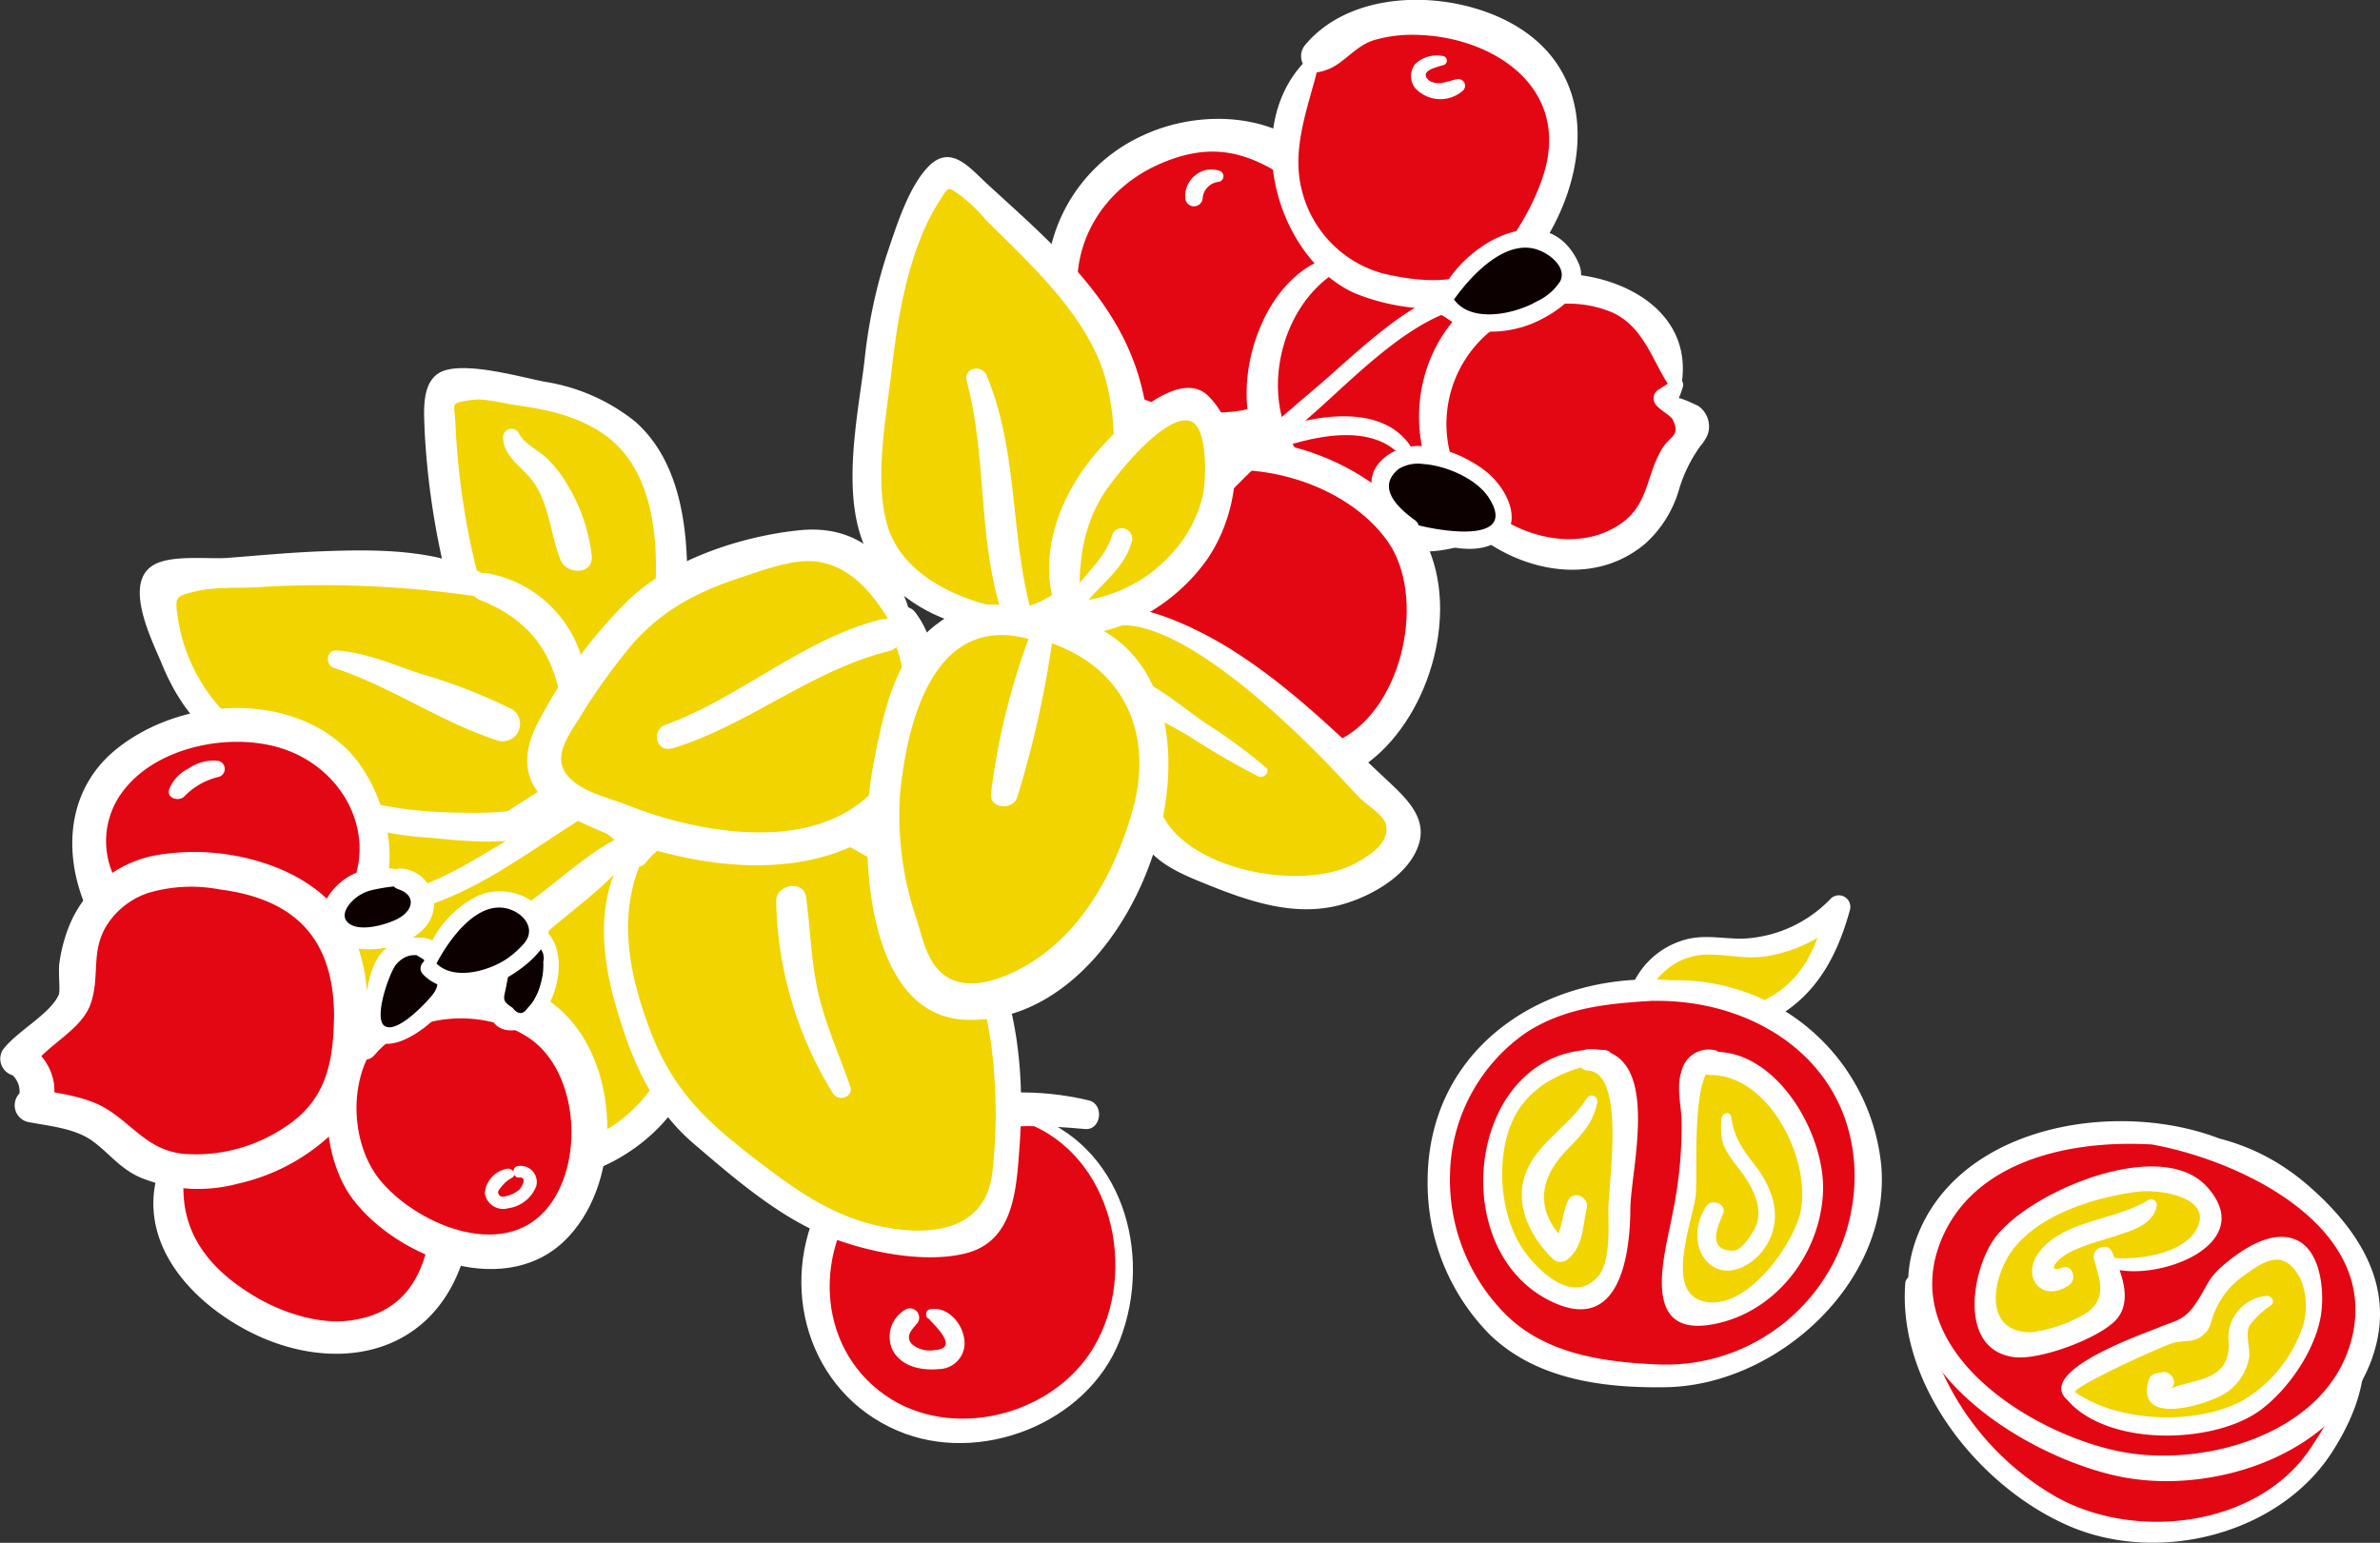 <svg xmlns="http://www.w3.org/2000/svg" viewBox="0 0 256.05 166"><rect x="0" y="0" width="256.05" height="166" fill="#333333" stroke="none"/><defs><style>.cls-1{fill:#e30613;}.cls-2{fill:#fff;}.cls-3{fill:#f1d400;}.cls-4{fill:#0c0000;}</style></defs><title>1</title><g id="Слой_2" data-name="Слой 2"><g id="Layer_1" data-name="Layer 1"><path class="cls-1" d="M110.44,120.32a14.45,14.45,0,0,1,9,8.34,20.24,20.24,0,0,1,.81,12.75,16.26,16.26,0,0,1-2,4.9,15.38,15.38,0,0,1-3.78,3.91,18.09,18.09,0,0,1-14.68,3.4,15.9,15.9,0,0,1-11.34-10.28,17.44,17.44,0,0,1,2.14-14.66,20.86,20.86,0,0,1,11.75-8.39,31.2,31.2,0,0,1,14.41-.34"/><path class="cls-2" d="M110.32,120.79c9.33,3.44,12.21,16,7.34,24.18-4.38,7.38-15.31,10.13-22.42,5.16-7.59-5.31-7.74-16.09-1.68-22.65s14.86-6.77,23.16-6c1.77.17,2.11-2.67.42-3.08-10.58-2.55-23.33.47-28.74,10.73-4.79,9.09-1.55,20.64,8.14,24.8,8.78,3.78,20.43-.72,23.93-9.72,3.65-9.38.22-21.14-9.89-24.39-.6-.19-.83.72-.26.93Z"/><path class="cls-2" d="M99.83,141.79c.71.83,3.45,3.27.76,3.47a3,3,0,0,1-2.52-.67c-.72-.89.1-1.58.65-2.26a1,1,0,0,0-1.16-1.5,3.37,3.37,0,0,0-1.51,4.48c1,1.8,3.16,2.17,5,2a2.8,2.8,0,0,0,2.65-3.44c-.31-1.66-1.85-3.33-3.64-3-.48.08-.52.69-.26,1Z"/><path class="cls-3" d="M50.34,84.34c-.36-.37-1-.19-1.44,0Q45.26,86,41.74,87.88c-2,1-4,2.22-5.15,4.09a13.63,13.63,0,0,0-1.45,3.77c-1.06,3.85-2.1,7.8-1.83,11.78a20.1,20.1,0,0,0,11,16.06,24.27,24.27,0,0,0,19.73.59,18.73,18.73,0,0,0,4.71-2.63,17.23,17.23,0,0,0,6.09-12,27.23,27.23,0,0,0-2.56-13.4,21.28,21.28,0,0,0-3.77-6c-2.87-3.06-6.92-4.75-11-5.88a16.85,16.85,0,0,0-4.89-.79A7.11,7.11,0,0,0,48,85.15"/><path class="cls-2" d="M50.73,83.67C47.44,82.19,40,87,37.47,89.15c-4.57,4-5.94,12.69-5.63,18.38.73,13.16,13.65,21.42,26,19.9,14.65-1.8,21.73-14.67,17.25-28.46C73,92.38,69.31,87.21,62.88,84.36c-5-2.23-11.27-4.18-15.89-.27-1.31,1.11.37,3.18,1.8,2.34,4.43-2.62,11.09-.14,15.15,2.34,4.58,2.79,7.08,7.69,8.41,12.75,3.19,12.16-4,22.17-16.6,22.78-10.78.52-20.93-7.27-21-18.48C34.66,101,36,93.39,40,90.29c1.82-1.38,7.85-5.59,10.09-5.21.79.13,1.46-1,.6-1.41Z"/><path class="cls-3" d="M68.43,91.64c-1.46,2.47-5.16,8.45,2.25,24.44,2,4.31,6.18,7,10,9.89a66.14,66.14,0,0,0,5.92,4.39c4,2.4,8.82,3.25,13.51,3.49,2.19.11,4.66,0,6.16-1.6a7.62,7.62,0,0,0,1.6-4.18,57.12,57.12,0,0,0-.57-20.3,20.17,20.17,0,0,0-1.44-4.64,21.08,21.08,0,0,0-2.23-3.47,42.4,42.4,0,0,0-4.24-4.92A29.65,29.65,0,0,0,82.9,86.66a11.8,11.8,0,0,0-6.22.48c-1.57.66-7,2-8.25,4.5"/><path class="cls-2" d="M67.63,91.17c-3.64,5.11-3,11.63-1.28,17.37,1.61,5.53,3.78,10.65,8.22,14.46,4.2,3.6,9,7.77,14.12,9.89,4.24,1.74,10.49,3.09,15.06,2,5.33-1.23,5.59-6.85,5.93-11.46.95-12.74-1.8-24.74-12.45-32.66-5-3.69-12-6.69-18.28-5.92-4,.49-9.64,2.46-11.89,6-.94,1.48,1.36,3.34,2.47,1.91,2.92-3.77,10.09-5,14.43-4.18A29,29,0,0,1,99.9,97.64c5,5.43,6.62,11.07,7.09,18.39a55.12,55.12,0,0,1-.24,10.19c-.71,5.9-6.05,6.74-11,5.92-5.78-.95-9.85-3.87-14.39-7.35-5.42-4.16-9-7.5-11.44-14-2.3-6.13-3.57-12.56-.66-18.65a.93.93,0,0,0-1.6-.93Z"/><path class="cls-3" d="M59.62,80.09a33.07,33.07,0,0,1-9-14.46c-.48-1.63-.81-3.31-1.15-5C48.28,54.82,47.1,48.92,47.37,43a1.73,1.73,0,0,1,.57-1.45,1.75,1.75,0,0,1,1.12-.13l3.27.34a41.1,41.1,0,0,1,9.9,1.86,13.83,13.83,0,0,1,7.69,6.19,16.44,16.44,0,0,1,1.41,4.29,41.22,41.22,0,0,1,.46,14.29"/><path class="cls-2" d="M60.5,79.58c-3.11-4.71-6.49-8.91-8.17-14.42A79.86,79.86,0,0,1,49,45.64c-.1-2.37-.66-2.23,1.69-2.6,1.43-.22,3.38.35,4.79.55,3.44.48,6.75,1.18,9.63,3.24,6.17,4.41,5.89,14.26,4.94,21.05a1.78,1.78,0,1,0,3.51.47c.76-7.38.89-17.64-5.24-23a20.63,20.63,0,0,0-9.75-4.28c-2.66-.52-8.79-2.29-11.23-1-2.1,1.14-1.7,4.5-1.65,6.42a84.08,84.08,0,0,0,1.88,13.72C49.11,68.2,52,76.33,59.11,81a1,1,0,0,0,1.4-1.4Z"/><path class="cls-3" d="M52.14,63.17c-10-3.91-23.33-1.38-34.07-1.08a1.54,1.54,0,0,0-1.14.35,1.52,1.52,0,0,0-.15,1.32,41.21,41.21,0,0,0,3.55,10.34,13.34,13.34,0,0,0,2.09,3.22,15.9,15.9,0,0,0,2.31,1.91l3.7,2.69a36.83,36.83,0,0,0,8.41,5A31.84,31.84,0,0,0,45,88.59a45.57,45.57,0,0,0,11.46,0,6.92,6.92,0,0,0,3-1c1.4-1,2-2.82,2.27-4.53a24.57,24.57,0,0,0-.49-10.65A13.86,13.86,0,0,0,59.1,67.5a13,13,0,0,0-7-4.33"/><path class="cls-2" d="M52.73,62.16C47.52,59,40.45,59.1,34.55,59.32c-3.37.13-6.73.45-10.1.71-2.06.16-6.31-.42-8.16.91-3,2.13.21,8.24,1.17,10.61C20,77.7,23.7,80.38,29,84.12a32.39,32.39,0,0,0,17,6c4.45.39,12.61,1.53,15.77-2.76s2.35-12.06.76-16.78a13,13,0,0,0-10-8.88,1.5,1.5,0,0,0-.8,2.89c4.66,1.88,7.43,5,8.43,9.89.43,2.13,1.12,7.3-.14,9.36l-5.44,3.45a34.15,34.15,0,0,1-3.82.16c-4.86,0-10.23-.38-14.72-2.42a50.69,50.69,0,0,1-9.36-6.19,18.72,18.72,0,0,1-7.49-12c-.39-2.68-.48-2.65,2-3.24,2-.47,4.5-.29,6.57-.42a112.79,112.79,0,0,1,24.05,1.08,1.17,1.17,0,0,0,.9-2.13Z"/><path class="cls-1" d="M143.44,21.47A18.2,18.2,0,0,0,137,15.79a13.28,13.28,0,0,0-8.41-1.32,18.77,18.77,0,0,0-3.4,1.06,23.35,23.35,0,0,0-4,2,15.78,15.78,0,0,0-6.21,17.79A24,24,0,0,0,117,39.67a11.61,11.61,0,0,0,3,3.68,12.43,12.43,0,0,0,4.46,1.76,28.49,28.49,0,0,0,6.5,1,15.75,15.75,0,0,0,15.87-15.34"/><path class="cls-2" d="M144.31,21.23c-3.14-8.81-13.91-10.16-21.39-6.64a17.66,17.66,0,0,0-10.07,19.2c1.9,9.79,10,14.74,19.64,14a17,17,0,0,0,15.8-17c0-1.57-2.58-2.05-2.85-.39-1.08,6.61-5,12.4-11.9,13.77a19.85,19.85,0,0,1-10.19-1.1c-4.19-1.58-6.74-6.34-7.32-10.61-.88-6.4,2.74-12.08,8.47-14.7,8-3.64,12.27.24,18.48,4.5a.92.92,0,0,0,1.33-1Z"/><path class="cls-1" d="M143.07,28.6A9.27,9.27,0,0,0,138.34,33a25.49,25.49,0,0,0-2.14,6.24,12.35,12.35,0,0,0-.49,5,12.43,12.43,0,0,0,1.48,3.67c1.39,2.59,2.88,5.23,5.22,7,3.06,2.31,7.13,2.77,11,2.72,2.25,0,4.65-.26,6.4-1.67s2.45-3.69,3-5.86a25.41,25.41,0,0,0,.83-7,11.82,11.82,0,0,0-2.21-6.61,16.24,16.24,0,0,0-5-4A22.24,22.24,0,0,0,148,29.35"/><path class="cls-2" d="M142.84,27.75c-7,2.2-10.45,13-7.87,19.41,3.32,8.24,9.52,12.48,18.41,12.19s11.81-7.28,11.9-15.39c.1-9.3-8.54-15.52-17.23-16.39-2-.2-2.38,3-.47,3.51,6.14,1.64,13.72,4.71,14.26,12a19,19,0,0,1-1.39,9c-1.75,3.5-4.94,4-8.51,3.82-6.11-.27-9.93-2.9-12.9-8.17-3.27-5.79-1.19-14.59,4.49-18.32.8-.52.32-1.92-.68-1.6Z"/><path class="cls-1" d="M127.15,50.28c3.3-1.92,7.44-1.48,11.13-.51A25.84,25.84,0,0,1,147.61,54a14.08,14.08,0,0,1,5.45,8.5,16.71,16.71,0,0,1-.25,6,20.6,20.6,0,0,1-5.37,10.85,9.75,9.75,0,0,1-4.64,2.7,12.2,12.2,0,0,1-4.75-.14,27,27,0,0,1-11.5-4.68c-3.3-2.49-5.86-6.23-6.07-10.36a17.15,17.15,0,0,1,1.19-6.5A38.57,38.57,0,0,1,128,49.13"/><path class="cls-2" d="M127.46,51.43c7.16-2.45,17.43.53,21.85,6.85,4.13,5.9,1.71,17.68-5,21.22-6.12,3.24-17-2.46-20.25-7.77-4.37-7.13,1.41-15.77,5.47-21.67,1.17-1.7-1.52-3.8-2.88-2.22-6.28,7.29-11.63,18.73-5.06,27.43,5.07,6.72,18.23,12.4,25.72,6.69,6.72-5.13,10-16.9,5.66-24.38-4.56-7.79-18.38-13.21-26.47-8.3-1.11.67-.4,2.61.91,2.16Z"/><path class="cls-1" d="M18.67,125.32c-2.13,6.24.73,8.88,1.95,10.5a20.79,20.79,0,0,0,15.25,8.08,12.27,12.27,0,0,0,6.7-1.31,11.33,11.33,0,0,0,4.72-5.81,27.4,27.4,0,0,0,1.53-7.44,18.45,18.45,0,0,0,0-4.54A15,15,0,0,0,46,118.45a19,19,0,0,0-6-5.68,11.6,11.6,0,0,0-8.07-1.38c-4,.89-7,4.2-9.33,7.56A61.58,61.58,0,0,0,19,124.73"/><path class="cls-2" d="M17.55,124.67c-3.41,7.83,2,14.7,8.89,18.41,8.67,4.64,19.14,3.35,23-6.51,3.74-9.67,1.17-20.52-8.27-25.82-10.66-6-20,3.63-23.91,13a2,2,0,0,0,3.51,2.05c4.25-5.85,9.18-15.77,18-11,7,3.78,8.81,11.29,7.4,18.54-.95,4.87-3.4,8.09-8.57,8.75-3.52.45-7.68-1-10.61-2.86-5.16-3.21-8-7.46-7.09-13.54.19-1.29-1.72-2.46-2.36-1Z"/><path class="cls-1" d="M36.34,99.45a7.27,7.27,0,0,0,3.5-3.93,11.43,11.43,0,0,0,.39-5.26,16.14,16.14,0,0,0-.78-3.58c-1.6-4.49-6-7.63-10.73-8.43A21,21,0,0,0,15,81.14a10.63,10.63,0,0,0-2,1.41,13.07,13.07,0,0,0-2.57,3.95,8.65,8.65,0,0,0-1.21,4,8.58,8.58,0,0,0,.74,2.75l1.68,4.27a11.35,11.35,0,0,0,2.84,4.73c2.48,2.09,6.16,1.68,9.34,1q3.94-.79,7.83-1.78a7.59,7.59,0,0,0,4.1-2"/><path class="cls-2" d="M36.63,100.5C44.94,97.56,42.18,85,37,80.3c-6.51-5.93-17.65-5.1-24.35.2-7.1,5.61-5.74,15.58-.41,22,2.68,3.24,6.77,3.38,10.64,2.81,4.6-.68,10.52-1.4,14.09-4.59,1.48-1.32-.54-4-2.15-2.79-3.45,2.65-10.91,4.08-15.27,4-4.57,0-6-4.2-7.35-7.78a8.85,8.85,0,0,1,1.26-9.31c3.75-4.67,11.81-6.14,17.28-4.17,7.6,2.73,10.83,11.87,4.81,17.95-.73.73,0,2.19,1.06,1.82Z"/><path class="cls-1" d="M37.77,109.73a22.75,22.75,0,0,0-.6-6.9c-.67-2.22-2.14-4.69-7.08-7.36-2.22-1.2-6.16-1.64-8.71-1.84S7.54,93.07,8,108c0,0-5.08,4.15-6.11,6,1-.09,3.53,3.92,1.54,5,4.3.92,6.8,1,8.49,3.08,5.56,6.75,15.84,4,21.33-.31a11.61,11.61,0,0,0,2.8-3C37.63,116.07,37.72,112.82,37.77,109.73Z"/><path class="cls-2" d="M39.6,109.73c.07-7.41-2-12.85-9.11-16.08A24.2,24.2,0,0,0,16.92,92a12.47,12.47,0,0,0-9.47,7.61,16.93,16.93,0,0,0-1.06,4c-.14.95.11,3-.06,3.4-.9,2.11-4.63,4-6.06,6a1.85,1.85,0,0,0,1.1,2.69,2.45,2.45,0,0,1,.73,1.94,1.85,1.85,0,0,0,.81,3.06c2.38.48,5.18.66,7.15,2.15,1.77,1.33,2.87,2.88,5,3.83a16.37,16.37,0,0,0,10.53.68,21.49,21.49,0,0,0,10-5.26c3.44-3.41,3.93-7.79,4-12.42.05-2.36-3.61-2.36-3.66,0-.11,5-1,8.94-5.52,11.75a17.18,17.18,0,0,1-10.68,2.72c-3.69-.41-5.17-2.81-8-4.67-2.3-1.52-5.24-1.78-7.88-2.32l.81,3.06c2.5-2.43.76-7-2.35-8.07l1.1,2.69c1.76-2.52,5.38-4,6.36-6.88s0-5.51,1.64-8.28A8.45,8.45,0,0,1,16,96.06a16.34,16.34,0,0,1,7.63-.36c8.48,1.08,12.39,5.65,12.31,14C35.91,112.09,39.58,112.09,39.6,109.73Z"/><path class="cls-1" d="M41.27,110c-4.8,2.4-5.44,11.65-3,16.29,1.9,3.61,11.53,12.74,21.57,5.51.24-.17,5.51-8.79,2.74-16-2.3-6-6.23-7.4-10.08-8.24-4.55-1-10.9.64-13.29,4.8"/><path class="cls-2" d="M40.76,109.17c-6.87,3.2-6.85,14.55-2.78,19.89,4.86,6.38,16.79,11,23.25,3.94,5.77-6.26,5.38-18.4-.7-24.13-6.27-5.92-18.39-5.08-22.69,2.72-.83,1.5,1.28,3.33,2.47,1.91,3.84-4.57,11.73-5.13,16.66-1.78,5.31,3.61,6,13.65,1.71,18.51-4.85,5.48-14.16,1.31-17.88-3.36-3.47-4.36-3.4-12.55,1.18-16.12,1-.75-.26-2-1.23-1.59Z"/><path class="cls-3" d="M97.14,67.14c-1.06-2.77-3.07-6.36-5.71-7.71-2-1-4.47-.84-6.72-.43a42.1,42.1,0,0,0-14,5.26c-1.68,1-6.79,6.8-7.63,8.54-1.4,2.89-5.58,7-4.66,10.12,1,3.27,7,4.46,10,6,3.64,1.83,15.78,2.61,17.77,2a39,39,0,0,0,7.18-2.65,8.43,8.43,0,0,0,3-2.91c4.7-6.8,2.06-17,.74-18.26"/><path class="cls-2" d="M98.14,66.86c-1.5-6.24-5.41-10.51-12.19-9.8-6.18.64-13.71,3.1-18.3,7.47A53.07,53.07,0,0,0,58,77.5c-2.46,4.53-1.38,8,3.23,10.35,8.18,4.18,19.48,7,28.42,4,6.2-2.12,9.94-5.86,11-12.49.67-4.14.52-10-2.2-13.49-1.26-1.62-4.13.56-2.88,2.22,1.83,2.43,1.88,6.54,1.63,9.42-.58,6.57-5.08,10.6-11.47,11.73-5.83,1-12.84-.46-18.22-2.61-1.78-.71-4-1.2-5.54-2.34-2.77-2-1.43-4.27.19-6.75a65.45,65.45,0,0,1,6.05-8.44c3.17-3.49,6.79-5.41,11.31-6.9,2.46-.81,6.08-2.21,8.64-1.73,4,.75,6.14,4.06,8.1,7.24a1,1,0,0,0,1.9-.8Z"/><path class="cls-2" d="M72.25,80.56c8.21-2.48,15-8.44,23.38-10.5,2.19-.54,1.26-3.94-.93-3.39C86.3,68.8,79.62,75.08,71.56,78c-1.55.57-.94,3,.7,2.52Z"/><path class="cls-3" d="M115.85,69.19c1.44-4.7,8.64-3,15,1.23A76.23,76.23,0,0,1,146.42,83.6c1.34,1.48,3.15,2.54,4.2,4.24a3.29,3.29,0,0,1,.56,1.87,4,4,0,0,1-1.39,2.45,13.58,13.58,0,0,1-5.88,3.5c-4.71,1.29-9.67-.42-14.22-2.22-2.46-1-5.19-2.27-6-4.8"/><path class="cls-2" d="M116.51,69.58c5.61-8.56,23.11,9.17,27.42,13.76.79.84,1.54,1.69,2.36,2.51s2.61,1.88,2.82,2.87c.42,1.9-1.63,3.23-3,4-5.42,3.27-17.85,1.16-21-4.93-.85-1.64-3.75-.48-3,1.28,1.33,3.26,4,4.57,7.14,5.85,4.77,1.94,9.91,3.85,15.09,2.41,3-.83,6.74-2.89,8.05-5.84C154,88,151,85.65,148.7,83.45c-5.26-4.93-10.2-9.79-16.39-13.66-3.78-2.36-15.22-8.37-17.19-.81a.77.77,0,0,0,1.4.59Z"/><path class="cls-1" d="M180.27,41.41c.25,1.4-3.23.87.34,2.55,4.72,2.22-.82,3.36-1.19,6.77a10.11,10.11,0,0,1-11.51,8.77C157,57.94,154,50.58,154.16,44.63c.17-5.65,3.7-11.08,8.85-12.71C167.92,30.36,178.13,29.45,180.27,41.41Z"/><path class="cls-2" d="M179.49,41.19c-.06.17-1.06.69-1.27.89a1.12,1.12,0,0,0-.17,1.33c.38.64,1.66,1.27,1.89,1.71.9,1.76-.24,1.76-1.06,3.06-1.85,2.93-1.41,6.21-4.79,8.36-6.47,4.12-16.61-1-18.17-8.14A12.89,12.89,0,0,1,166.3,32.91a12.29,12.29,0,0,1,7.25.75c3.41,1.66,4.18,5.18,6.17,8.07.28.4,1,.43,1.15-.15,1.68-9.24-8.86-13.27-16.27-11.86-9.84,1.87-14.45,12.85-10.55,21.73,3.59,8.17,15.54,13.39,23,7a12.48,12.48,0,0,0,3.63-5.93,15.65,15.65,0,0,1,2.27-4.55,4.7,4.7,0,0,0,.77-1.21,2.68,2.68,0,0,0-1-3.07S180,42.32,180.33,43c.21.46.75-1.53.72-1.35A.81.81,0,0,0,179.49,41.19Z"/><path class="cls-2" d="M158.66,32.69a.69.69,0,0,0,0-1.39.69.69,0,0,0,0,1.39Z"/><path class="cls-2" d="M118.68,67.66c7.18-7.89,14.12-15.75,22.19-22.78,4.27-3.72,9.46-9.23,14.89-11.27,1.22-.46.67-2.44-.54-2-5.12,2-10,7.06-14.16,10.55-8.51,7.22-17.36,15.19-23.47,24.62a.7.7,0,0,0,1.09.84Z"/><path class="cls-1" d="M141.07,7c-2.16,3.38-3.39,10.08-2.3,13.94a15.32,15.32,0,0,0,7.3,9.18c1,.55,11.8,3.65,15.73-1.1,2.73-3.3,7.51-9.9,6.46-15.18a16,16,0,0,0-5.79-9.4C160.58,3.08,146.61-1.63,141.07,7Z"/><path class="cls-2" d="M140.53,6.48c-7,6.95-3.4,21,5.06,25a22.68,22.68,0,0,0,10.6,1.66c4.38-.31,6.75-2.57,9.2-6,5.44-7.66,7-19.17-2.71-24.59-6.57-3.66-17.07-3.81-22.19,2.2a1.88,1.88,0,0,0-.28,2.2c.65,1.13,1.59.91,2.66.51,1.7-.64,2.94-2.5,4.88-3.12a14.66,14.66,0,0,1,4.85-.58c7.55.22,15.86,5.13,13.72,14.1-.82,3.43-3.84,9.1-6.91,11s-7.38,1.32-10.61.57a12.35,12.35,0,0,1-8.72-8.86c-1.21-4.55.66-9,1.73-13.38A.77.77,0,0,0,140.53,6.48Z"/><path class="cls-3" d="M107.84,66.72c-6.75-.54-13.29-5.3-14.13-10.84a28.27,28.27,0,0,1-.08-5.74c.37-6.89.75-13.84,2.65-20.47A46,46,0,0,1,101,18.75a1.53,1.53,0,0,1,.39-.48c.63-.45,1.44.19,2,.76,1.65,1.78,14.87,13,17,19.86a28.65,28.65,0,0,1,.85,14.87C118.93,63,114.26,67.23,107.84,66.72Z"/><path class="cls-2" d="M108.18,65.51c-5-.91-11.07-3.59-12.68-8.88-1.5-5-.14-11.78.43-16.83.66-5.85,1.86-13,5.08-18.09,1.16-1.83.92-1.56,2.32-.69a18.41,18.41,0,0,1,2.73,2.64C110.94,28.53,117.19,34.12,119,41c2.3,8.71.28,24-11.16,24.74-1,.07-1.45,1.8-.27,2,12.15,1.71,16.86-12.22,15.91-22.23-1.1-11.64-9.2-18.31-17.32-25.76-2-1.88-4-4.33-6.42-1.68-2.14,2.33-3.43,6.67-4.43,9.61A55.7,55.7,0,0,0,93,38.86c-.78,6.39-2.77,15.39.68,21.22,3,5,8.63,7.51,14.21,7.88C109.23,68.06,109.57,65.77,108.18,65.51Z"/><path class="cls-3" d="M115.12,66.21a17,17,0,0,1,2.06-13.72,25.45,25.45,0,0,1,10.7-9.21.69.69,0,0,1,.45-.1.67.67,0,0,1,.32.25,12.36,12.36,0,0,1,2,11.5,17.2,17.2,0,0,1-7.55,9.22,14.62,14.62,0,0,1-9.73,2.34"/><path class="cls-2" d="M116.25,66.21c-.28-4.59-.11-8.81,2.36-12.88,1.12-1.85,6.79-9,9.49-8,1.95.71,1.6,6.6,1.33,7.87a13.85,13.85,0,0,1-3.34,6.33c-3.41,3.8-7.72,5.27-12.71,5.42-1.7,0-2.2,2.69-.42,3.07,6.27,1.32,13-2.53,16.65-7.48,3.5-4.7,5-13.22.42-17.9-3.27-3.32-9.72,3.39-11.89,5.85-4.32,4.89-7,12.1-4,18.31a1.14,1.14,0,0,0,2.11-.57Z"/><path class="cls-3" d="M112.12,68.1a9.1,9.1,0,0,0-10,0c-3.63,2.48-4.89,7.16-5.89,11.44a50.9,50.9,0,0,0-1.14,5.93c-.59,5.32.51,10.69,2.17,15.77.68,2.1,1.56,4.3,3.39,5.54,2.35,1.6,5.56,1.09,8.17,0,7.57-3.24,12.56-10.86,14.59-18.84a20.82,20.82,0,0,0,.46-9.82A14.48,14.48,0,0,0,111.2,67.27"/><path class="cls-2" d="M112.89,67.32A9.43,9.43,0,0,0,101,67c-4.67,3.3-6,9.81-7,15.06-1.57,7.75-1.44,27.33,10,27.67,21.14.64,32.51-43,7.25-43.78a1.34,1.34,0,0,0-.36,2.62c9.43,2.13,13.57,9.67,10.88,18.89-2,6.86-5.86,13.79-12.54,17.05-2.35,1.15-5.85,2.23-8.12,0-1.43-1.38-1.9-3.68-2.47-5.52a34.6,34.6,0,0,1-1.81-13.56c.84-8.46,4-20.27,15-16.31,1,.36,1.93-1.16,1.07-1.83Z"/><path class="cls-4" d="M155.53,32.31a12,12,0,0,1,3-3.85c1.52-1.4,6.58-5.63,10.36.07,1.4,2.11-2.33,4.33-3.84,5.15a9.9,9.9,0,0,1-5,1c-1.73,0-3.69-.5-4.52-2"/><path class="cls-2" d="M156.13,32.66C157.91,30,162,25.33,165.76,27c1.26.55,2.74,1.87,2.11,3.24a5.87,5.87,0,0,1-2.5,2.17c-2.3,1.35-7.11,2.47-9-.26-.74-1.08-2.52,0-1.75,1,2.29,3.13,7.24,3,10.5,1.54,2.25-1,6.05-3.44,4.7-6.4-3.45-7.56-13.14-1.68-15,3.84-.26.78.85,1.16,1.27.54Z"/><path class="cls-2" d="M111.44,66.72a73.65,73.65,0,0,0-4.82,18.65c-.22,1.65,2.38,1.88,2.83.38a111.31,111.31,0,0,0,4-18.48,1.1,1.1,0,0,0-2-.55Z"/><path class="cls-2" d="M104,41c2.18,8.14,1.19,16.74,3.72,24.76a1.55,1.55,0,0,0,3-.82c-2-8.12-1.29-16.71-4.57-24.53-.53-1.27-2.52-.83-2.14.59Z"/><path class="cls-2" d="M115.66,66.71c1.51-3.2,5.19-4.91,6.11-8.48a1.11,1.11,0,0,0-2.14-.59c-1,3.22-4.42,5.16-5.53,8.42-.3.9,1.14,1.53,1.55.65Z"/><path class="cls-2" d="M136.15,82.55A58.26,58.26,0,0,0,130,78c-2.33-1.54-4.56-3.54-7.07-4.74-1.21-.58-2.76,1-1.55,2,2,1.62,4.43,2.67,6.63,4a77.74,77.74,0,0,0,7.34,4.26c.63.3,1.4-.51.8-1Z"/><path class="cls-2" d="M91.47,116.89c-1.14-3.31-2.6-6.5-3.41-9.92s-.86-7-1.34-10.46c-.26-1.87-3.21-1.36-3.22.44a40.81,40.81,0,0,0,6.13,20.72c.59.92,2.24.36,1.85-.78Z"/><path class="cls-2" d="M66.62,90.13c-3.06,1.46-6,4.18-8.71,6.2-3.54,2.64-7.16,5.11-10.8,7.61a2,2,0,0,0,2,3.41c4-2.12,7.59-5.26,11-8.12,2.66-2.2,6-4.69,8-7.54.72-1-.63-2-1.57-1.57Z"/><path class="cls-2" d="M35.94,71.87c6.17,2,11.54,5.89,17.71,7.84a1.87,1.87,0,0,0,1.43-3.4,58.34,58.34,0,0,0-9.78-3.8c-3-1-5.93-2.31-9.11-2.52-1.12-.07-1.23,1.55-.25,1.87Z"/><path class="cls-2" d="M54.12,47c0,2.26,2.35,3.37,3.46,5.15,1.55,2.48,1.68,5.42,2.72,8.09.64,1.63,3.56,1.63,3.36-.45a18.82,18.82,0,0,0-2.57-7.56,13.46,13.46,0,0,0-2.22-2.89c-1-.95-2.46-1.54-3.09-2.78a.89.89,0,0,0-1.65.45Z"/><path class="cls-4" d="M44.18,95.44C44,94,40.12,94.47,38.8,95a5.06,5.06,0,0,0-2.9,2.9,2,2,0,0,0-.13,1.33,2,2,0,0,0,.95,1c2,1.18,4.54.71,6.62-.27a3.39,3.39,0,0,0,2-2,2.62,2.62,0,0,0-2.25-3.38"/><path class="cls-2" d="M44.77,95.28c-.7-2.42-4.39-2-6.27-1.42-2.87.95-5.86,5.32-2.39,7.42,2.76,1.67,7.93.86,9.88-1.83a3.8,3.8,0,0,0-2.86-6c-1.32-.15-1.45,1.84-.3,2.22,1.89.61,1.7,2.18.12,3.1-1.19.69-4.5,1.69-5.62.39-.74-.86.33-2.08,1-2.59a4.46,4.46,0,0,1,1.78-.82c.32-.08,3.32-.71,3.53-.18.28.71,1.39.45,1.17-.32Z"/><path class="cls-2" d="M62.1,86.54C56.21,88.75,51.34,93,45.44,95.26c-1.32.51-.8,2.63.6,2.17,6-2,11.35-6.1,16.67-9.45.72-.45.27-1.77-.61-1.44Z"/><path class="cls-4" d="M151.82,56.73c2.16,1.21,6.95,1.61,7.91,1.26a3.2,3.2,0,0,0,2.06-2.21,3.89,3.89,0,0,0-1.46-3.46,12.26,12.26,0,0,0-6.56-3.27c-1.83-.29-4.16.11-5,2a3.64,3.64,0,0,0,.45,3.46,9.11,9.11,0,0,0,2.59,2.26"/><path class="cls-2" d="M151.61,57.09c2.08,1.4,6.07,2.55,8.55,1.64,4.33-1.58,2.18-6.14-.45-8.13s-7.34-3.8-10.42-1.62c-3.74,2.66-.71,6.72,2.09,8.49,1,.6,1.74-.84.87-1.48-1.56-1.14-4.37-3.45-1.75-5.55a4,4,0,0,1,2.63-.51c2.37.15,5.63,1.52,7,3.56,3.55,5.41-6.29,3.48-8.17,2.84-.46-.16-.69.51-.32.76Z"/><path class="cls-2" d="M151.65,47.84c-3.57-5-12.27-2.85-16.87-.62-1,.47-.28,2.19.75,1.78,4.18-1.68,11.24-3.82,14.92-.23.6.58,1.72-.2,1.2-.93Z"/><path class="cls-2" d="M23.57,81.88a4.61,4.61,0,0,0-3.25.79,4.23,4.23,0,0,0-2.09,2.19c-.42,1.08,1.13,1.48,1.71.72a7.54,7.54,0,0,1,3.63-2,.89.89,0,0,0,0-1.69Z"/><path class="cls-2" d="M54.53,125.75a2.93,2.93,0,0,0-2.37,2.66A2,2,0,0,0,54.69,130a3.78,3.78,0,0,0,3-2.37,1.74,1.74,0,0,0-2-2.16c-.69.12-.54,1.29.17,1.23.9-.07.3,1,0,1.32a3.66,3.66,0,0,1-1.46.7c-.31.06-.61.08-.76-.23s.06-.5.25-.73a3.53,3.53,0,0,1,1.13-1c.64-.29.14-1.12-.44-1Z"/><path class="cls-2" d="M131.13,18.36a2.66,2.66,0,0,0-2.53.5,2.82,2.82,0,0,0-1.09,2.4.94.94,0,0,0,1.88,0A1.93,1.93,0,0,1,131,19.58a.62.62,0,0,0,.16-1.22Z"/><path class="cls-2" d="M155.09,6a3.41,3.41,0,0,0-2.82.87,2.1,2.1,0,0,0-.07,2.55,3.67,3.67,0,0,0,5.21.31.72.72,0,0,0-.7-1.2c-.9.17-1.83.67-2.75.25-.38-.17-.76-.62-.47-1s1.26-.61,1.73-.76a.5.5,0,0,0-.13-1Z"/><path class="cls-4" d="M47.57,103.75c-1.28-3.18-5.4-2.15-6.34.32-1.2,3.16-1.5,6.46-.53,7.1,1.57,1,6.21-2.24,7.29-4.78.63-1.48-.94-4.08-2.51-4.43"/><path class="cls-2" d="M48.09,103.61c-.47-3.34-4.73-3.38-6.75-1.41-1.39,1.36-1.81,3.7-2,5.54-.16,1.26-.35,3.26.86,4.13,2.32,1.67,6.43-1.81,7.72-3.48a4.49,4.49,0,0,0,1.07-4.31,4.3,4.3,0,0,0-3.46-3.19c-1.1-.11-1.38,1.48-.54,2a4.1,4.1,0,0,1,2,2.22c.31,1.12-.3,1.78-1,2.55s-3.43,3.56-4.63,2.72.55-5.79,1.27-6.62c1.45-1.68,3.34-1,4.64.39.41.44,1,0,.91-.53Z"/><path class="cls-4" d="M56,99.73c-1.49,2-2,4.45-2.48,6.85a6,6,0,0,0-.17,1.79,2,2,0,0,0,.86,1.52,2.26,2.26,0,0,0,2.29-.19,6.44,6.44,0,0,0,2.69-4.76,5.89,5.89,0,0,0-.19-2.88,3,3,0,0,0-2-1.91,2,2,0,0,0-2.31,1.28"/><path class="cls-2" d="M55.66,99.4a15.21,15.21,0,0,0-3.12,9.2c.54,3.29,4.15,2.56,5.78.59s2.55-6,1-8.32c-1.41-2.1-4.54-2.19-5.46.35-.32.88,1.07,1.45,1.5.63s1.06-1.08,1.77-.36a1.62,1.62,0,0,1,1.32,2,7.25,7.25,0,0,1-.28,2.36,6.34,6.34,0,0,1-.67,1.64,3.9,3.9,0,0,1-.71.94q-.77,1.14-1.65,0c-1.23-.78-.92-1-.69-2.24.12-.66.26-1.33.41-2A15.06,15.06,0,0,1,56.39,100c.25-.44-.38-1-.73-.56Z"/><path class="cls-4" d="M46.14,103.87A11,11,0,0,1,48.36,100c1.21-1.45,5.27-5.89,9.38-1.19,1.52,1.74-1.58,4.2-2.85,5.12a9,9,0,0,1-4.42,1.49c-1.57.16-3.4,0-4.33-1.28"/><path class="cls-2" d="M46.69,104.19c1.31-2.68,4.69-7.79,8.39-6.26,1.55.64,2.49,2.2,1.3,3.58a9.8,9.8,0,0,1-1.92,1.7c-2,1.32-5.83,2.37-7.65.3-.79-.89-2.13.43-1.31,1.31,2.32,2.49,6.9,1.72,9.51.1,1.82-1.13,4.95-3.63,3.78-6.12-1.29-2.73-5-3.57-7.51-2.35a11.28,11.28,0,0,0-5.74,7.24c-.12.66.82,1.18,1.16.49Z"/><path class="cls-3" d="M175.66,108.84a8.19,8.19,0,0,1,8.15-7.1c.77,0,1.53.17,2.3.25a14.32,14.32,0,0,0,11.72-4.39,22.19,22.19,0,0,1-2.78,7.05c-2.88,4.16-8.22,5.85-13.26,6.31a6.68,6.68,0,0,1-2.75-.16,2.55,2.55,0,0,1-1.79-1.93"/><path class="cls-2" d="M176.39,109c1-3.46,3.58-6.29,7.43-6.29,2.13,0,4,.51,6.17.19a15.78,15.78,0,0,0,8.73-4.47l-2.06-1.2c-1.11,4.16-2.31,7.83-6.3,10.1-2.28,1.3-10.33,4.23-12.07.89-.64-1.21-2.49-.37-2.17.91,1.29,5.08,8.82,2.88,12.25,1.61,6.12-2.27,9-6.78,10.66-12.86a1.24,1.24,0,0,0-2.06-1.2A13.91,13.91,0,0,1,187.4,101c-2.39,0-4.41-.56-6.74.31a8.74,8.74,0,0,0-5.76,7.53c-.08.86,1.25,1,1.48.2Z"/><path class="cls-1" d="M181.25,106.55c-5.61-.22-11.47.11-16.38,2.82a19.71,19.71,0,0,0-9.09,11.23,22.13,22.13,0,0,0,.53,14.51,19.4,19.4,0,0,0,8.46,10.12c3.86,2.12,8.39,2.59,12.79,2.78a20.46,20.46,0,0,0,8.11-.84,22.26,22.26,0,0,0,4.32-2.41,36.39,36.39,0,0,0,5.57-4.22c6.29-6.17,7.13-16.89,2.41-24.33a21.37,21.37,0,0,0-20-9.57"/><path class="cls-2" d="M181.25,105.63c-13.87-1.8-27.63,6.41-27.66,21.44a23.17,23.17,0,0,0,6.63,16.47c5,4.9,12.3,5.83,19,5.72,12-.19,24.26-11.35,23.17-23.88a22.12,22.12,0,0,0-24.64-19.75c-1.19.16-.88,2.07.28,2.06,10.7-.11,20.75,6.3,21.46,17.69a20.3,20.3,0,0,1-21.1,21.43c-5.73-.24-11.91-1.07-16.23-5.21A20.52,20.52,0,0,1,156,126.25a19,19,0,0,1,8.15-15.12c5.2-3.4,11.13-3.22,17.06-3.66a.92.92,0,0,0,0-1.84Z"/><path class="cls-3" d="M184.5,113.87c-1-.49-2.22.49-2.59,1.68a10,10,0,0,0-.09,3.78c.46,5.61-.77,11.2-1.78,16.72-.34,1.82-.45,4.19,1,5.07a2.94,2.94,0,0,0,1.79.3,11.74,11.74,0,0,0,3.69-1,14.2,14.2,0,0,0,7.29-7,13.09,13.09,0,0,0,.2-10.68,19.58,19.58,0,0,0-2.15-3.39,18.39,18.39,0,0,0-3.38-3.76,5.53,5.53,0,0,0-4.48-1.26"/><path class="cls-2" d="M184.72,113.06a3,3,0,0,0-3.82,2.22c-.54,1.55-.09,3.4,0,5a45.32,45.32,0,0,1-.9,10c-.74,4.2-3.73,13.33,3.78,12.29,7-1,12.09-7.49,12.35-14.38.23-6.25-5.09-15.48-12.12-15a1.24,1.24,0,0,0,0,2.48c6.4,0,10.79,9.14,9.73,14.58-.66,3.39-5.51,10.43-10,9.86-4.88-.62-1.7-8.45-1.32-11.4.27-2-.55-13.61,2.07-13.94.86-.11,1.24-1.43.22-1.66Z"/><path class="cls-3" d="M172.85,113.61c-4.82-.07-9.9,2.8-11.45,7.66a16,16,0,0,0-.64,3.9,18.28,18.28,0,0,0,.93,7.67,11.3,11.3,0,0,0,8.5,7.08,1.67,1.67,0,0,0,1.89-.74c1.58-1.92,2.06-4.6,2.13-7.15s-.22-5.12.08-7.65c.25-2.16.93-4.3.65-6.45s-2.06-4.32-4.05-3.88"/><path class="cls-2" d="M172.85,113c-14.72-1.37-18,21.46-5.79,27.11,7,3.26,8.3-4.59,8.34-10,0-4.32,3.68-17.52-4.51-17.22a1.15,1.15,0,0,0,0,2.3c4,.34,2.18,11.93,2.14,14.93,0,1.92.26,5.7-1.13,7.25-2.69,3-6.29-.55-7.85-2.67-2.5-3.42-3.1-9.08-1.7-13.16,1.63-4.78,6.09-6.57,10.65-7.36.7-.12.45-1.09-.16-1.15Z"/><path class="cls-2" d="M170.76,118.08c-1.77,3-5.34,4.79-6.61,8.13s.43,6.84,2.91,9.24a1.2,1.2,0,0,0,1.65,0c1.66-1.43,1.53-3.44,2-5.45.28-1.17-1.4-2-2-.84s-.75,3.82-1.66,4.64h1.65c-3.68-3.4-3.22-6.94,0-10.21,1.53-1.56,2.74-2.84,3.14-5a.6.6,0,0,0-1.08-.46Z"/><path class="cls-2" d="M185.2,120.23c-.2,2.71.19,3.33,1.89,5.53,1.2,1.56,2.63,3.91,1.88,6-.25.68-1.51,2.8-2.48,2.81-3.1,0-1.49-3-1.1-4s-1.24-1.68-1.83-.77c-2.81,4.34,1,9.37,5.35,5.57a6.25,6.25,0,0,0,1.68-6.73,10.33,10.33,0,0,0-1.71-3.16c-1.34-1.76-2.32-3-2.63-5.32-.09-.63-1-.42-1,.14Z"/><path class="cls-1" d="M205.69,137.81c-.33,7.53,3.82,14.71,9.39,19.91,3.58,3.35,8,6.14,12.87,6.84a27.79,27.79,0,0,0,9.82-.71c3-.66,6.1-1.58,8.45-3.56a21.59,21.59,0,0,0,4.18-5.41c1.45-2.35,2.93-4.81,3.22-7.54.4-3.85-1.73-7.66-4.8-10.1A24.46,24.46,0,0,0,238,132.84a49.84,49.84,0,0,0-26.62,2.33,12.41,12.41,0,0,0-4.16,2.3"/><path class="cls-2" d="M205,137.81c-1,11,7.82,22.19,17.66,26.41,9.69,4.15,22.58.83,28.25-8,16.29-25.49-30.17-31.59-44.65-19.66-1.18,1,.37,3,1.64,2.13,8.07-5.55,20.38-6.17,29.76-4.57,4.94.85,10.33,2.56,13.25,7,3.39,5.12.66,10.26-2.37,14.76-5.73,8.51-19.1,10-27.64,5a29.63,29.63,0,0,1-14.48-22.93.71.71,0,0,0-1.41,0Z"/><path class="cls-1" d="M241.08,124.22a29,29,0,0,0-26.62,1.54c-3.8,2.32-7.19,5.88-7.7,10.24s1.43,9,4.41,12.31c6.57,7.31,17.27,10,22.62,9.79s12.58-2.89,16.38-6.58,5.66-9.46,3.9-14.41a18,18,0,0,0-4-6c-6.1-6.56-11.78-8.21-18.87-8.76"/><path class="cls-2" d="M241.38,123.7c-10.71-5.81-30-3.69-35.07,9.2-5.18,13.12,10.44,23.34,21.13,25.84s25.51-2.54,28.25-14.28c1.58-6.77-2.24-12.38-7.13-16.7-5.13-4.53-10.68-6.08-17.39-6.21-.84,0-1.07,1.36-.2,1.5,9.51,1.54,24.87,8.6,22.11,20.69-2.36,10.36-15.68,14.26-24.93,12.45-9.59-1.88-23.9-10.8-19.43-22.45,4.58-11.93,22.25-12.08,32.21-8.93a.61.61,0,0,0,.47-1.1Z"/><path class="cls-3" d="M227.46,135.93c3.6,1,8.16-1,10.49-3.94.57-.72-1.42-4.17-2.22-4.45-4.64-1.66-10.3.4-14.84,2.31-8.25,3.48-7.67,10.67-6.86,12.89.28.78,2.24,2.59,3.64,2.1,3.22-1.13,8.63-2.49,9.72-4.18.61-1-.7-4.4-1.1-5.46"/><path class="cls-2" d="M227.31,136.5c5,1.41,15.75-2.67,10.09-8.84-5-5.46-19.2.6-22.82,5.59-2.4,3.31-4,11.92,2.06,12.77,2.7.38,9-1.94,10.93-3.92s.71-5.12-.37-7.43c-.51-1.09-2.23-.31-1.92.81.63,2.26,1.39,4.13-.69,5.72a15.37,15.37,0,0,1-6.07,2.15c-5.16,0-4.18-5.64-2.23-8.52,2.76-4.08,9-6,13.68-6.6,2.31-.31,8.12.56,6.39,3.95-1.39,2.72-6.29,3.4-8.88,3.17-.67-.06-.77,1-.16,1.15Z"/><path class="cls-3" d="M222.75,150.15c2.11,2.23,8.33,4.6,18.06,1.85,2.4-.68,9.57-7.86,7.94-13.46-.41-1.41-.47-3.09-1.68-3.93-2.49-1.72-8.89,3-9.57,5.31-.38,1.28-.52,3-1.81,3.36a7.89,7.89,0,0,1-1.45,0C233.4,143.38,220.44,148.37,222.75,150.15Z"/><path class="cls-2" d="M222.35,150.56c4.32,5.15,15.92,4.87,20.91,1.11,3-2.25,5.87-6.48,6.44-10.2.39-2.55,0-7-2.77-8.11s-6.09,1.34-8,3c-1.4,1.25-1.67,2.37-2.62,3.77-1.34,2-2.16,1.9-4,2.68-1.48.63-13.18,4.62-10,7.73.45.45,1.29-.14.91-.7s9.69-5.17,10.72-5.38c1.5-.32,2.29.09,3.41-1.14.53-.59.56-1.42.89-2.1a8.67,8.67,0,0,1,3.07-3.9c2.11-1.52,4.41-3.26,6.23.38a7.54,7.54,0,0,1,.21,5,14.83,14.83,0,0,1-6.35,7.92c-5,2.79-13.71,2.49-18.38-1C222.49,149.24,222,150.1,222.35,150.56Z"/><path class="cls-2" d="M243.74,139.45a4.5,4.5,0,0,0-4,4.65c.44,4.63-3.72,4.19-6.36,5.36,1.08-.48.27-2-.76-1.81l-.73.14a1.06,1.06,0,0,0-.75.75c-1.28,4.69,5.23,2.82,7.28,1.88a5.8,5.8,0,0,0,3.54-4.29c.16-1.13-.44-2.51.05-3.5a9.34,9.34,0,0,1,2.34-2.21c.49-.41-.06-1.07-.57-1Z"/><path class="cls-2" d="M231.12,129.12c-3.51,2.19-8.87,2.11-11.63,5.46-2.2,2.67.12,5.76,3.12,3.69.88-.61.36-2.3-.78-1.86-1,.38-1.15-.07-.31-.87a6.37,6.37,0,0,1,1.85-1.12c1.42-.63,2.95-1,4.41-1.49,1.69-.57,3.8-1.16,4.24-3.11a.62.62,0,0,0-.9-.7Z"/></g></g></svg>